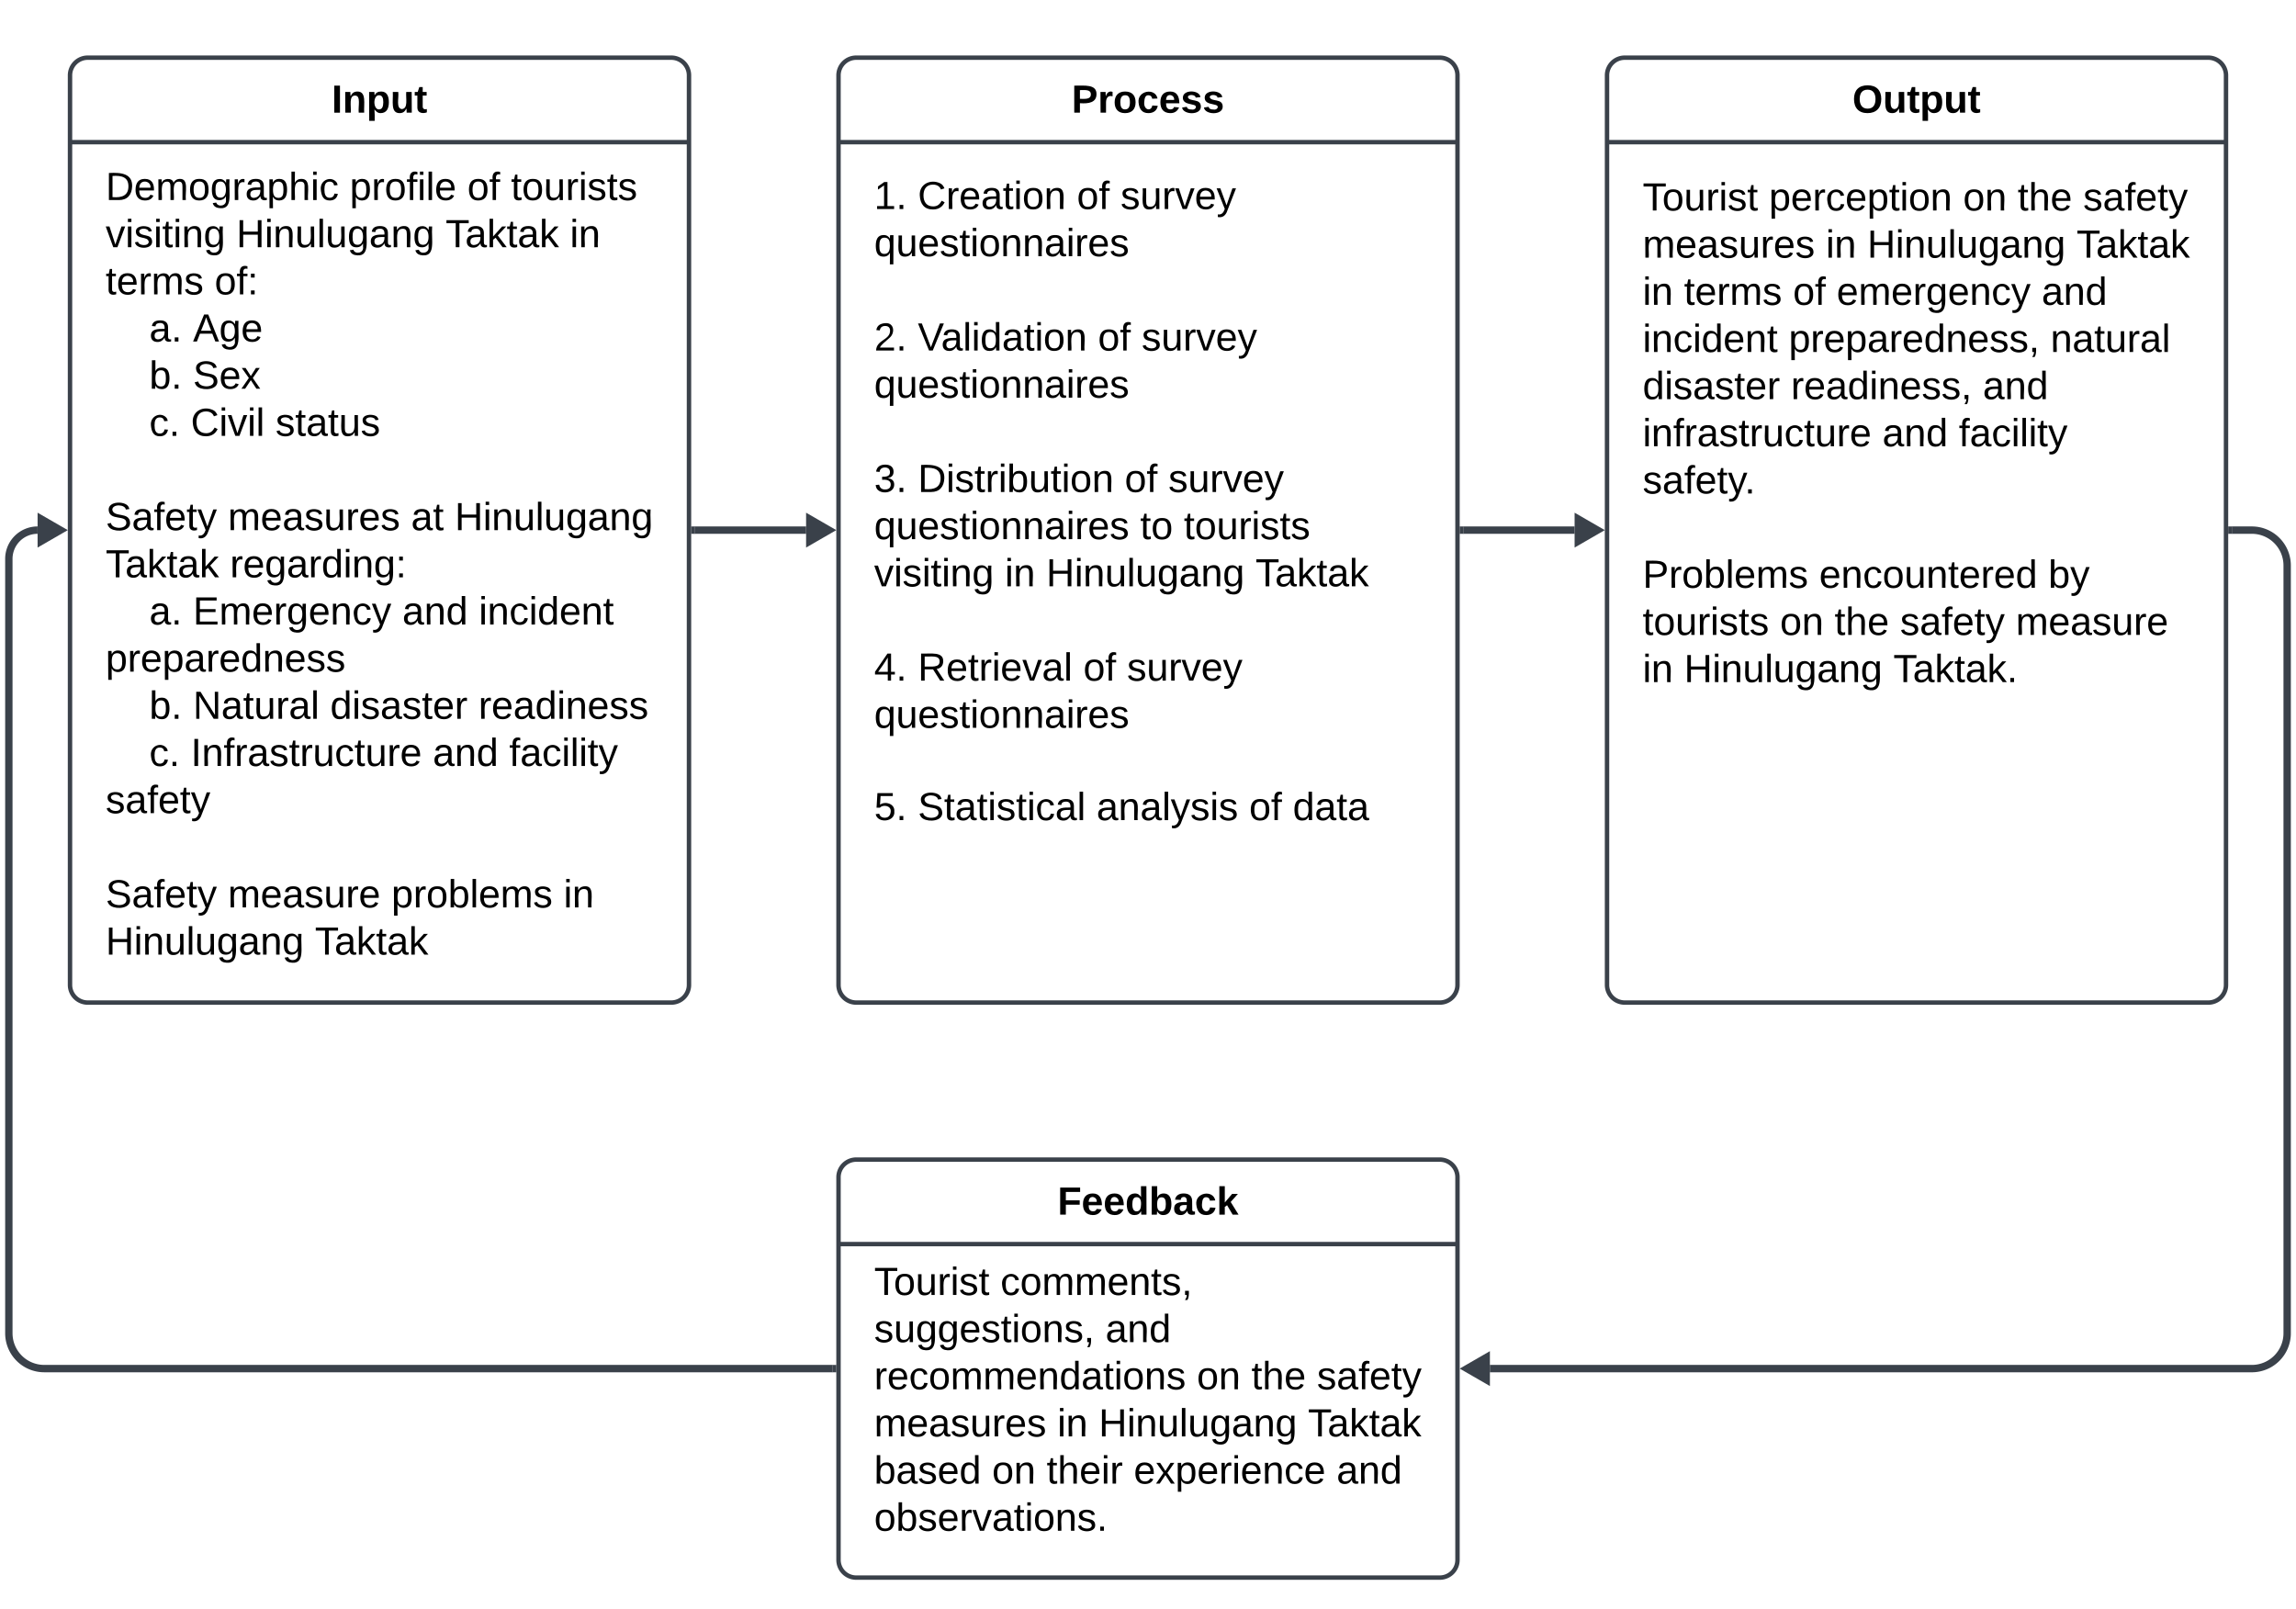 <svg xmlns="http://www.w3.org/2000/svg" xmlns:xlink="http://www.w3.org/1999/xlink" xmlns:lucid="lucid" width="1557.93" height="1091.99"><g transform="translate(209.734 -205.962)" lucid:page-tab-id="0_0"><path d="M-162.23 257.1a12 12 0 0 1 12-12h396a12 12 0 0 1 12 12v617.16a12 12 0 0 1-12 12h-396a12 12 0 0 1-12-12z" stroke="#3a414a" stroke-width="3" fill="#fff"/><path d="M-162.23 302.43h420" stroke="#3a414a" stroke-width="3" fill="none"/><use xlink:href="#a" transform="matrix(1,0,0,1,-138.234,261.092) translate(153.556 21.333)"/><path d="M359.23 257.1a12 12 0 0 1 12-12h396a12 12 0 0 1 12 12v617.16a12 12 0 0 1-12 12h-396a12 12 0 0 1-12-12z" stroke="#3a414a" stroke-width="3" fill="#fff"/><path d="M359.23 302.43h420" stroke="#3a414a" stroke-width="3" fill="none"/><use xlink:href="#b" transform="matrix(1,0,0,1,383.232,261.092) translate(134.185 21.333)"/><path d="M880.7 257.1a12 12 0 0 1 12-12h396a12 12 0 0 1 12 12v617.16a12 12 0 0 1-12 12h-396a12 12 0 0 1-12-12z" stroke="#3a414a" stroke-width="3" fill="#fff"/><path d="M880.7 302.43h420" stroke="#3a414a" stroke-width="3" fill="none"/><use xlink:href="#c" transform="matrix(1,0,0,1,904.698,261.092) translate(142.481 21.333)"/><path d="M359.23 1004.82a12 12 0 0 1 12-12h396a12 12 0 0 1 12 12v259.63a12 12 0 0 1-12 12h-396a12 12 0 0 1-12-12z" stroke="#3a414a" stroke-width="3" fill="#fff"/><path d="M359.23 1050.15h420" stroke="#3a414a" stroke-width="3" fill="none"/><use xlink:href="#d" transform="matrix(1,0,0,1,383.232,1008.82) translate(124.63 21.333)"/><path d="M1304.7 565.68h13.5a24 24 0 0 1 24 24v520.96a24 24 0 0 1-24 24H801.22" stroke="#3a414a" stroke-width="5" fill="none"/><path d="M1304.76 568.15h-2.56v-4.95h2.56z" stroke="#3a414a" stroke-width=".05" fill="#3a414a"/><path d="M785.73 1134.63l13-7.5v15z" stroke="#3a414a" stroke-width="5" fill="#3a414a"/><path d="M355.23 1134.63h-534.96a24 24 0 0 1-24-24V585.2a19.5 19.5 0 0 1 19.5-19.52" stroke="#3a414a" stroke-width="5" fill="none"/><path d="M357.73 1137.1h-2.56v-4.94h2.56z" stroke="#3a414a" stroke-width=".05" fill="#3a414a"/><path d="M-168.73 565.68l-13 7.5v-15z" stroke="#3a414a" stroke-width="5" fill="#3a414a"/><path d="M261.77 565.68h75.47" stroke="#3a414a" stroke-width="5" fill="none"/><path d="M261.83 568.15h-2.56v-4.95h2.56z" stroke="#3a414a" stroke-width=".05" fill="#3a414a"/><path d="M352.73 565.68l-13 7.5v-15z" stroke="#3a414a" stroke-width="5" fill="#3a414a"/><path d="M783.23 565.68h75.48" stroke="#3a414a" stroke-width="5" fill="none"/><path d="M783.3 568.15h-2.57v-4.95h2.57z" stroke="#3a414a" stroke-width=".05" fill="#3a414a"/><path d="M874.2 565.68l-13 7.5v-15z" stroke="#3a414a" stroke-width="5" fill="#3a414a"/><path d="M-143.05 320.88a6 6 0 0 1 6-6h369.63a6 6 0 0 1 6 6v542a6 6 0 0 1-6 6h-369.63a6 6 0 0 1-6-6z" fill="none"/><use xlink:href="#e" transform="matrix(1,0,0,1,-138.052,319.876) translate(0 21.833)"/><use xlink:href="#f" transform="matrix(1,0,0,1,-138.052,319.876) translate(165.63 21.833)"/><use xlink:href="#g" transform="matrix(1,0,0,1,-138.052,319.876) translate(245.407 21.833)"/><use xlink:href="#h" transform="matrix(1,0,0,1,-138.052,319.876) translate(275.037 21.833)"/><use xlink:href="#i" transform="matrix(1,0,0,1,-138.052,319.876) translate(0 53.833)"/><use xlink:href="#j" transform="matrix(1,0,0,1,-138.052,319.876) translate(88.667 53.833)"/><use xlink:href="#k" transform="matrix(1,0,0,1,-138.052,319.876) translate(230.667 53.833)"/><use xlink:href="#l" transform="matrix(1,0,0,1,-138.052,319.876) translate(315.037 53.833)"/><use xlink:href="#m" transform="matrix(1,0,0,1,-138.052,319.876) translate(0 85.833)"/><use xlink:href="#n" transform="matrix(1,0,0,1,-138.052,319.876) translate(73.926 85.833)"/><use xlink:href="#o" transform="matrix(1,0,0,1,-138.052,319.876) translate(0 117.833)"/><use xlink:href="#p" transform="matrix(1,0,0,1,-138.052,319.876) translate(29.63 117.833)"/><use xlink:href="#q" transform="matrix(1,0,0,1,-138.052,319.876) translate(59.259 117.833)"/><use xlink:href="#o" transform="matrix(1,0,0,1,-138.052,319.876) translate(0 149.833)"/><use xlink:href="#r" transform="matrix(1,0,0,1,-138.052,319.876) translate(29.63 149.833)"/><use xlink:href="#s" transform="matrix(1,0,0,1,-138.052,319.876) translate(59.259 149.833)"/><use xlink:href="#o" transform="matrix(1,0,0,1,-138.052,319.876) translate(0 181.833)"/><use xlink:href="#t" transform="matrix(1,0,0,1,-138.052,319.876) translate(29.63 181.833)"/><use xlink:href="#u" transform="matrix(1,0,0,1,-138.052,319.876) translate(57.778 181.833)"/><use xlink:href="#v" transform="matrix(1,0,0,1,-138.052,319.876) translate(115.259 181.833)"/><use xlink:href="#w" transform="matrix(1,0,0,1,-138.052,319.876) translate(0 213.833)"/><use xlink:href="#x" transform="matrix(1,0,0,1,-138.052,319.876) translate(0 245.833)"/><use xlink:href="#y" transform="matrix(1,0,0,1,-138.052,319.876) translate(82.963 245.833)"/><use xlink:href="#z" transform="matrix(1,0,0,1,-138.052,319.876) translate(207.259 245.833)"/><use xlink:href="#A" transform="matrix(1,0,0,1,-138.052,319.876) translate(236.889 245.833)"/><use xlink:href="#k" transform="matrix(1,0,0,1,-138.052,319.876) translate(0 277.833)"/><use xlink:href="#B" transform="matrix(1,0,0,1,-138.052,319.876) translate(84.37 277.833)"/><use xlink:href="#o" transform="matrix(1,0,0,1,-138.052,319.876) translate(0 309.833)"/><use xlink:href="#p" transform="matrix(1,0,0,1,-138.052,319.876) translate(29.63 309.833)"/><use xlink:href="#C" transform="matrix(1,0,0,1,-138.052,319.876) translate(59.259 309.833)"/><use xlink:href="#D" transform="matrix(1,0,0,1,-138.052,319.876) translate(201.333 309.833)"/><use xlink:href="#E" transform="matrix(1,0,0,1,-138.052,319.876) translate(253.185 309.833)"/><use xlink:href="#F" transform="matrix(1,0,0,1,-138.052,319.876) translate(0 341.833)"/><use xlink:href="#o" transform="matrix(1,0,0,1,-138.052,319.876) translate(0 373.833)"/><use xlink:href="#r" transform="matrix(1,0,0,1,-138.052,319.876) translate(29.63 373.833)"/><use xlink:href="#G" transform="matrix(1,0,0,1,-138.052,319.876) translate(59.259 373.833)"/><use xlink:href="#H" transform="matrix(1,0,0,1,-138.052,319.876) translate(152.37 373.833)"/><use xlink:href="#I" transform="matrix(1,0,0,1,-138.052,319.876) translate(252.963 373.833)"/><use xlink:href="#o" transform="matrix(1,0,0,1,-138.052,319.876) translate(0 405.833)"/><use xlink:href="#t" transform="matrix(1,0,0,1,-138.052,319.876) translate(29.63 405.833)"/><use xlink:href="#J" transform="matrix(1,0,0,1,-138.052,319.876) translate(57.778 405.833)"/><use xlink:href="#D" transform="matrix(1,0,0,1,-138.052,319.876) translate(222 405.833)"/><use xlink:href="#K" transform="matrix(1,0,0,1,-138.052,319.876) translate(273.852 405.833)"/><use xlink:href="#L" transform="matrix(1,0,0,1,-138.052,319.876) translate(0 437.833)"/><use xlink:href="#w" transform="matrix(1,0,0,1,-138.052,319.876) translate(0 469.833)"/><use xlink:href="#x" transform="matrix(1,0,0,1,-138.052,319.876) translate(0 501.833)"/><use xlink:href="#M" transform="matrix(1,0,0,1,-138.052,319.876) translate(82.963 501.833)"/><use xlink:href="#N" transform="matrix(1,0,0,1,-138.052,319.876) translate(193.926 501.833)"/><use xlink:href="#l" transform="matrix(1,0,0,1,-138.052,319.876) translate(310.741 501.833)"/><use xlink:href="#j" transform="matrix(1,0,0,1,-138.052,319.876) translate(0 533.833)"/><use xlink:href="#O" transform="matrix(1,0,0,1,-138.052,319.876) translate(142 533.833)"/><path d="M378.4 278.3a6 6 0 0 1 6-6h369.65a6 6 0 0 1 6 6v542.02a6 6 0 0 1-6 6H384.4a6 6 0 0 1-6-6z" fill="none"/><g><use xlink:href="#P" transform="matrix(1,0,0,1,383.413,277.308) translate(0 70.5)"/><use xlink:href="#Q" transform="matrix(1,0,0,1,383.413,277.308) translate(29.63 70.5)"/><use xlink:href="#g" transform="matrix(1,0,0,1,383.413,277.308) translate(137.556 70.5)"/><use xlink:href="#R" transform="matrix(1,0,0,1,383.413,277.308) translate(167.185 70.5)"/><use xlink:href="#S" transform="matrix(1,0,0,1,383.413,277.308) translate(0 102.5)"/><use xlink:href="#w" transform="matrix(1,0,0,1,383.413,277.308) translate(0 134.5)"/><use xlink:href="#T" transform="matrix(1,0,0,1,383.413,277.308) translate(0 166.5)"/><use xlink:href="#U" transform="matrix(1,0,0,1,383.413,277.308) translate(29.63 166.5)"/><use xlink:href="#g" transform="matrix(1,0,0,1,383.413,277.308) translate(151.852 166.5)"/><use xlink:href="#R" transform="matrix(1,0,0,1,383.413,277.308) translate(181.481 166.5)"/><use xlink:href="#S" transform="matrix(1,0,0,1,383.413,277.308) translate(0 198.5)"/><use xlink:href="#w" transform="matrix(1,0,0,1,383.413,277.308) translate(0 230.5)"/><use xlink:href="#V" transform="matrix(1,0,0,1,383.413,277.308) translate(0 262.5)"/><use xlink:href="#W" transform="matrix(1,0,0,1,383.413,277.308) translate(29.63 262.5)"/><use xlink:href="#g" transform="matrix(1,0,0,1,383.413,277.308) translate(170 262.5)"/><use xlink:href="#R" transform="matrix(1,0,0,1,383.413,277.308) translate(199.63 262.5)"/><use xlink:href="#X" transform="matrix(1,0,0,1,383.413,277.308) translate(0 294.5)"/><use xlink:href="#Y" transform="matrix(1,0,0,1,383.413,277.308) translate(180.519 294.5)"/><use xlink:href="#h" transform="matrix(1,0,0,1,383.413,277.308) translate(210.148 294.5)"/><use xlink:href="#i" transform="matrix(1,0,0,1,383.413,277.308) translate(0 326.5)"/><use xlink:href="#Z" transform="matrix(1,0,0,1,383.413,277.308) translate(88.667 326.5)"/><use xlink:href="#j" transform="matrix(1,0,0,1,383.413,277.308) translate(116.741 326.5)"/><use xlink:href="#aa" transform="matrix(1,0,0,1,383.413,277.308) translate(258.741 326.5)"/><use xlink:href="#w" transform="matrix(1,0,0,1,383.413,277.308) translate(0 358.5)"/><use xlink:href="#ab" transform="matrix(1,0,0,1,383.413,277.308) translate(0 390.5)"/><use xlink:href="#ac" transform="matrix(1,0,0,1,383.413,277.308) translate(29.63 390.5)"/><use xlink:href="#g" transform="matrix(1,0,0,1,383.413,277.308) translate(141.926 390.5)"/><use xlink:href="#R" transform="matrix(1,0,0,1,383.413,277.308) translate(171.556 390.5)"/><use xlink:href="#S" transform="matrix(1,0,0,1,383.413,277.308) translate(0 422.5)"/><use xlink:href="#w" transform="matrix(1,0,0,1,383.413,277.308) translate(0 454.5)"/><use xlink:href="#ad" transform="matrix(1,0,0,1,383.413,277.308) translate(0 485.167)"/><use xlink:href="#ae" transform="matrix(1,0,0,1,383.413,277.308) translate(29.63 485.167)"/><use xlink:href="#af" transform="matrix(1,0,0,1,383.413,277.308) translate(150.889 485.167)"/><use xlink:href="#g" transform="matrix(1,0,0,1,383.413,277.308) translate(254.444 485.167)"/><use xlink:href="#ag" transform="matrix(1,0,0,1,383.413,277.308) translate(284.074 485.167)"/></g><path d="M899.88 231.96a6 6 0 0 1 6-6h369.64a6 6 0 0 1 6 6v542a6 6 0 0 1-6 6H905.88a6 6 0 0 1-6-6z" fill="none"/><g><use xlink:href="#ah" transform="matrix(1,0,0,1,904.879,230.962) translate(0 117.833)"/><use xlink:href="#ai" transform="matrix(1,0,0,1,904.879,230.962) translate(85.704 117.833)"/><use xlink:href="#aj" transform="matrix(1,0,0,1,904.879,230.962) translate(217.407 117.833)"/><use xlink:href="#ak" transform="matrix(1,0,0,1,904.879,230.962) translate(254.444 117.833)"/><use xlink:href="#al" transform="matrix(1,0,0,1,904.879,230.962) translate(298.889 117.833)"/><use xlink:href="#y" transform="matrix(1,0,0,1,904.879,230.962) translate(0 149.833)"/><use xlink:href="#Z" transform="matrix(1,0,0,1,904.879,230.962) translate(124.296 149.833)"/><use xlink:href="#j" transform="matrix(1,0,0,1,904.879,230.962) translate(152.37 149.833)"/><use xlink:href="#am" transform="matrix(1,0,0,1,904.879,230.962) translate(294.37 149.833)"/><use xlink:href="#Z" transform="matrix(1,0,0,1,904.879,230.962) translate(0 181.833)"/><use xlink:href="#m" transform="matrix(1,0,0,1,904.879,230.962) translate(28.074 181.833)"/><use xlink:href="#g" transform="matrix(1,0,0,1,904.879,230.962) translate(102 181.833)"/><use xlink:href="#an" transform="matrix(1,0,0,1,904.879,230.962) translate(131.63 181.833)"/><use xlink:href="#ao" transform="matrix(1,0,0,1,904.879,230.962) translate(270.741 181.833)"/><use xlink:href="#ap" transform="matrix(1,0,0,1,904.879,230.962) translate(0 213.833)"/><use xlink:href="#aq" transform="matrix(1,0,0,1,904.879,230.962) translate(99.111 213.833)"/><use xlink:href="#ar" transform="matrix(1,0,0,1,904.879,230.962) translate(276.741 213.833)"/><use xlink:href="#H" transform="matrix(1,0,0,1,904.879,230.962) translate(0 245.833)"/><use xlink:href="#as" transform="matrix(1,0,0,1,904.879,230.962) translate(100.593 245.833)"/><use xlink:href="#ao" transform="matrix(1,0,0,1,904.879,230.962) translate(230.815 245.833)"/><use xlink:href="#at" transform="matrix(1,0,0,1,904.879,230.962) translate(0 277.833)"/><use xlink:href="#D" transform="matrix(1,0,0,1,904.879,230.962) translate(162.667 277.833)"/><use xlink:href="#K" transform="matrix(1,0,0,1,904.879,230.962) translate(214.519 277.833)"/><use xlink:href="#au" transform="matrix(1,0,0,1,904.879,230.962) translate(0 309.833)"/><use xlink:href="#w" transform="matrix(1,0,0,1,904.879,230.962) translate(0 341.833)"/><use xlink:href="#av" transform="matrix(1,0,0,1,904.879,230.962) translate(0 373.833)"/><use xlink:href="#aw" transform="matrix(1,0,0,1,904.879,230.962) translate(119.778 373.833)"/><use xlink:href="#ax" transform="matrix(1,0,0,1,904.879,230.962) translate(275.259 373.833)"/><use xlink:href="#ay" transform="matrix(1,0,0,1,904.879,230.962) translate(0 405.833)"/><use xlink:href="#aj" transform="matrix(1,0,0,1,904.879,230.962) translate(93.185 405.833)"/><use xlink:href="#ak" transform="matrix(1,0,0,1,904.879,230.962) translate(130.222 405.833)"/><use xlink:href="#az" transform="matrix(1,0,0,1,904.879,230.962) translate(174.667 405.833)"/><use xlink:href="#aA" transform="matrix(1,0,0,1,904.879,230.962) translate(253.185 405.833)"/><use xlink:href="#Z" transform="matrix(1,0,0,1,904.879,230.962) translate(0 437.833)"/><use xlink:href="#j" transform="matrix(1,0,0,1,904.879,230.962) translate(28.074 437.833)"/><use xlink:href="#aB" transform="matrix(1,0,0,1,904.879,230.962) translate(170.074 437.833)"/></g><path d="M378.4 1063.83a6 6 0 0 1 6-6h369.65a6 6 0 0 1 6 6v190a6 6 0 0 1-6 6H384.4a6 6 0 0 1-6-6z" fill="none"/><g><use xlink:href="#ah" transform="matrix(1,0,0,1,383.413,1062.828) translate(0 21.833)"/><use xlink:href="#aC" transform="matrix(1,0,0,1,383.413,1062.828) translate(85.704 21.833)"/><use xlink:href="#aD" transform="matrix(1,0,0,1,383.413,1062.828) translate(0 53.833)"/><use xlink:href="#ao" transform="matrix(1,0,0,1,383.413,1062.828) translate(156.963 53.833)"/><use xlink:href="#aE" transform="matrix(1,0,0,1,383.413,1062.828) translate(0 85.833)"/><use xlink:href="#aj" transform="matrix(1,0,0,1,383.413,1062.828) translate(218.963 85.833)"/><use xlink:href="#ak" transform="matrix(1,0,0,1,383.413,1062.828) translate(256 85.833)"/><use xlink:href="#al" transform="matrix(1,0,0,1,383.413,1062.828) translate(300.444 85.833)"/><use xlink:href="#y" transform="matrix(1,0,0,1,383.413,1062.828) translate(0 117.833)"/><use xlink:href="#Z" transform="matrix(1,0,0,1,383.413,1062.828) translate(124.296 117.833)"/><use xlink:href="#j" transform="matrix(1,0,0,1,383.413,1062.828) translate(152.37 117.833)"/><use xlink:href="#am" transform="matrix(1,0,0,1,383.413,1062.828) translate(294.37 117.833)"/><use xlink:href="#aF" transform="matrix(1,0,0,1,383.413,1062.828) translate(0 149.833)"/><use xlink:href="#aj" transform="matrix(1,0,0,1,383.413,1062.828) translate(80 149.833)"/><use xlink:href="#aG" transform="matrix(1,0,0,1,383.413,1062.828) translate(117.037 149.833)"/><use xlink:href="#aH" transform="matrix(1,0,0,1,383.413,1062.828) translate(176.148 149.833)"/><use xlink:href="#ao" transform="matrix(1,0,0,1,383.413,1062.828) translate(313.778 149.833)"/><use xlink:href="#aI" transform="matrix(1,0,0,1,383.413,1062.828) translate(0 181.833)"/></g><defs><path d="M24 0v-248h52V0H24" id="aJ"/><path d="M135-194c87-1 58 113 63 194h-50c-7-57 23-157-34-157-59 0-34 97-39 157H25l-1-190h47c2 12-1 28 3 38 12-26 28-41 61-42" id="aK"/><path d="M135-194c53 0 70 44 70 98 0 56-19 98-73 100-31 1-45-17-59-34 3 33 2 69 2 105H25l-1-265h48c2 10 0 23 3 31 11-24 29-35 60-35zM114-30c33 0 39-31 40-66 0-38-9-64-40-64-56 0-55 130 0 130" id="aL"/><path d="M85 4C-2 5 27-109 22-190h50c7 57-23 150 33 157 60-5 35-97 40-157h50l1 190h-47c-2-12 1-28-3-38-12 25-28 42-61 42" id="aM"/><path d="M115-3C79 11 28 4 28-45v-112H4v-33h27l15-45h31v45h36v33H77v99c-1 23 16 31 38 25v30" id="aN"/><g id="a"><use transform="matrix(0.074,0,0,0.074,0,0)" xlink:href="#aJ"/><use transform="matrix(0.074,0,0,0.074,7.407,0)" xlink:href="#aK"/><use transform="matrix(0.074,0,0,0.074,23.63,0)" xlink:href="#aL"/><use transform="matrix(0.074,0,0,0.074,39.852,0)" xlink:href="#aM"/><use transform="matrix(0.074,0,0,0.074,56.074,0)" xlink:href="#aN"/></g><path d="M24-248c93 1 206-16 204 79-1 75-69 88-152 82V0H24v-248zm52 121c47 0 100 7 100-41 0-47-54-39-100-39v80" id="aO"/><path d="M135-150c-39-12-60 13-60 57V0H25l-1-190h47c2 13-1 29 3 40 6-28 27-53 61-41v41" id="aP"/><path d="M110-194c64 0 96 36 96 99 0 64-35 99-97 99-61 0-95-36-95-99 0-62 34-99 96-99zm-1 164c35 0 45-28 45-65 0-40-10-65-43-65-34 0-45 26-45 65 0 36 10 65 43 65" id="aQ"/><path d="M190-63c-7 42-38 67-86 67-59 0-84-38-90-98-12-110 154-137 174-36l-49 2c-2-19-15-32-35-32-30 0-35 28-38 64-6 74 65 87 74 30" id="aR"/><path d="M185-48c-13 30-37 53-82 52C43 2 14-33 14-96s30-98 90-98c62 0 83 45 84 108H66c0 31 8 55 39 56 18 0 30-7 34-22zm-45-69c5-46-57-63-70-21-2 6-4 13-4 21h74" id="aS"/><path d="M137-138c1-29-70-34-71-4 15 46 118 7 119 86 1 83-164 76-172 9l43-7c4 19 20 25 44 25 33 8 57-30 24-41C81-84 22-81 20-136c-2-80 154-74 161-7" id="aT"/><g id="b"><use transform="matrix(0.074,0,0,0.074,0,0)" xlink:href="#aO"/><use transform="matrix(0.074,0,0,0.074,17.778,0)" xlink:href="#aP"/><use transform="matrix(0.074,0,0,0.074,28.148,0)" xlink:href="#aQ"/><use transform="matrix(0.074,0,0,0.074,44.37,0)" xlink:href="#aR"/><use transform="matrix(0.074,0,0,0.074,59.185,0)" xlink:href="#aS"/><use transform="matrix(0.074,0,0,0.074,74,0)" xlink:href="#aT"/><use transform="matrix(0.074,0,0,0.074,88.815,0)" xlink:href="#aT"/></g><path d="M140-251c80 0 125 45 125 126S219 4 139 4C58 4 15-44 15-125s44-126 125-126zm-1 214c52 0 73-35 73-88 0-50-21-86-72-86-52 0-73 35-73 86s22 88 72 88" id="aU"/><g id="c"><use transform="matrix(0.074,0,0,0.074,0,0)" xlink:href="#aU"/><use transform="matrix(0.074,0,0,0.074,20.741,0)" xlink:href="#aM"/><use transform="matrix(0.074,0,0,0.074,36.963,0)" xlink:href="#aN"/><use transform="matrix(0.074,0,0,0.074,45.778,0)" xlink:href="#aL"/><use transform="matrix(0.074,0,0,0.074,62,0)" xlink:href="#aM"/><use transform="matrix(0.074,0,0,0.074,78.222,0)" xlink:href="#aN"/></g><path d="M76-208v77h127v40H76V0H24v-248h183v40H76" id="aV"/><path d="M88-194c31-1 46 15 58 34l-1-101h50l1 261h-48c-2-10 0-23-3-31C134-8 116 4 84 4 32 4 16-41 15-95c0-56 19-97 73-99zm17 164c33 0 40-30 41-66 1-37-9-64-41-64s-38 30-39 65c0 43 13 65 39 65" id="aW"/><path d="M135-194c52 0 70 43 70 98 0 56-19 99-73 100-30 1-46-15-58-35L72 0H24l1-261h50v104c11-23 29-37 60-37zM114-30c31 0 40-27 40-66 0-37-7-63-39-63s-41 28-41 65c0 36 8 64 40 64" id="aX"/><path d="M133-34C117-15 103 5 69 4 32 3 11-16 11-54c-1-60 55-63 116-61 1-26-3-47-28-47-18 1-26 9-28 27l-52-2c7-38 36-58 82-57s74 22 75 68l1 82c-1 14 12 18 25 15v27c-30 8-71 5-69-32zm-48 3c29 0 43-24 42-57-32 0-66-3-65 30 0 17 8 27 23 27" id="aY"/><path d="M147 0L96-86 75-71V0H25v-261h50v150l67-79h53l-66 74L201 0h-54" id="aZ"/><g id="d"><use transform="matrix(0.074,0,0,0.074,0,0)" xlink:href="#aV"/><use transform="matrix(0.074,0,0,0.074,16.222,0)" xlink:href="#aS"/><use transform="matrix(0.074,0,0,0.074,31.037,0)" xlink:href="#aS"/><use transform="matrix(0.074,0,0,0.074,45.852,0)" xlink:href="#aW"/><use transform="matrix(0.074,0,0,0.074,62.074,0)" xlink:href="#aX"/><use transform="matrix(0.074,0,0,0.074,78.296,0)" xlink:href="#aY"/><use transform="matrix(0.074,0,0,0.074,93.111,0)" xlink:href="#aR"/><use transform="matrix(0.074,0,0,0.074,107.926,0)" xlink:href="#aZ"/></g><path d="M30-248c118-7 216 8 213 122C240-48 200 0 122 0H30v-248zM63-27c89 8 146-16 146-99s-60-101-146-95v194" id="ba"/><path d="M100-194c63 0 86 42 84 106H49c0 40 14 67 53 68 26 1 43-12 49-29l28 8c-11 28-37 45-77 45C44 4 14-33 15-96c1-61 26-98 85-98zm52 81c6-60-76-77-97-28-3 7-6 17-6 28h103" id="bb"/><path d="M210-169c-67 3-38 105-44 169h-31v-121c0-29-5-50-35-48C34-165 62-65 56 0H25l-1-190h30c1 10-1 24 2 32 10-44 99-50 107 0 11-21 27-35 58-36 85-2 47 119 55 194h-31v-121c0-29-5-49-35-48" id="bc"/><path d="M100-194c62-1 85 37 85 99 1 63-27 99-86 99S16-35 15-95c0-66 28-99 85-99zM99-20c44 1 53-31 53-75 0-43-8-75-51-75s-53 32-53 75 10 74 51 75" id="bd"/><path d="M177-190C167-65 218 103 67 71c-23-6-38-20-44-43l32-5c15 47 100 32 89-28v-30C133-14 115 1 83 1 29 1 15-40 15-95c0-56 16-97 71-98 29-1 48 16 59 35 1-10 0-23 2-32h30zM94-22c36 0 50-32 50-73 0-42-14-75-50-75-39 0-46 34-46 75s6 73 46 73" id="be"/><path d="M114-163C36-179 61-72 57 0H25l-1-190h30c1 12-1 29 2 39 6-27 23-49 58-41v29" id="bf"/><path d="M141-36C126-15 110 5 73 4 37 3 15-17 15-53c-1-64 63-63 125-63 3-35-9-54-41-54-24 1-41 7-42 31l-33-3c5-37 33-52 76-52 45 0 72 20 72 64v82c-1 20 7 32 28 27v20c-31 9-61-2-59-35zM48-53c0 20 12 33 32 33 41-3 63-29 60-74-43 2-92-5-92 41" id="bg"/><path d="M115-194c55 1 70 41 70 98S169 2 115 4C84 4 66-9 55-30l1 105H24l-1-265h31l2 30c10-21 28-34 59-34zm-8 174c40 0 45-34 45-75s-6-73-45-74c-42 0-51 32-51 76 0 43 10 73 51 73" id="bh"/><path d="M106-169C34-169 62-67 57 0H25v-261h32l-1 103c12-21 28-36 61-36 89 0 53 116 60 194h-32v-121c2-32-8-49-39-48" id="bi"/><path d="M24-231v-30h32v30H24zM24 0v-190h32V0H24" id="bj"/><path d="M96-169c-40 0-48 33-48 73s9 75 48 75c24 0 41-14 43-38l32 2c-6 37-31 61-74 61-59 0-76-41-82-99-10-93 101-131 147-64 4 7 5 14 7 22l-32 3c-4-21-16-35-41-35" id="bk"/><g id="e"><use transform="matrix(0.074,0,0,0.074,0,0)" xlink:href="#ba"/><use transform="matrix(0.074,0,0,0.074,19.185,0)" xlink:href="#bb"/><use transform="matrix(0.074,0,0,0.074,34,0)" xlink:href="#bc"/><use transform="matrix(0.074,0,0,0.074,56.148,0)" xlink:href="#bd"/><use transform="matrix(0.074,0,0,0.074,70.963,0)" xlink:href="#be"/><use transform="matrix(0.074,0,0,0.074,85.778,0)" xlink:href="#bf"/><use transform="matrix(0.074,0,0,0.074,94.593,0)" xlink:href="#bg"/><use transform="matrix(0.074,0,0,0.074,109.407,0)" xlink:href="#bh"/><use transform="matrix(0.074,0,0,0.074,124.222,0)" xlink:href="#bi"/><use transform="matrix(0.074,0,0,0.074,139.037,0)" xlink:href="#bj"/><use transform="matrix(0.074,0,0,0.074,144.889,0)" xlink:href="#bk"/></g><path d="M101-234c-31-9-42 10-38 44h38v23H63V0H32v-167H5v-23h27c-7-52 17-82 69-68v24" id="bl"/><path d="M24 0v-261h32V0H24" id="bm"/><g id="f"><use transform="matrix(0.074,0,0,0.074,0,0)" xlink:href="#bh"/><use transform="matrix(0.074,0,0,0.074,14.815,0)" xlink:href="#bf"/><use transform="matrix(0.074,0,0,0.074,23.63,0)" xlink:href="#bd"/><use transform="matrix(0.074,0,0,0.074,38.444,0)" xlink:href="#bl"/><use transform="matrix(0.074,0,0,0.074,45.852,0)" xlink:href="#bj"/><use transform="matrix(0.074,0,0,0.074,51.704,0)" xlink:href="#bm"/><use transform="matrix(0.074,0,0,0.074,57.556,0)" xlink:href="#bb"/></g><g id="g"><use transform="matrix(0.074,0,0,0.074,0,0)" xlink:href="#bd"/><use transform="matrix(0.074,0,0,0.074,14.815,0)" xlink:href="#bl"/></g><path d="M59-47c-2 24 18 29 38 22v24C64 9 27 4 27-40v-127H5v-23h24l9-43h21v43h35v23H59v120" id="bn"/><path d="M84 4C-5 8 30-112 23-190h32v120c0 31 7 50 39 49 72-2 45-101 50-169h31l1 190h-30c-1-10 1-25-2-33-11 22-28 36-60 37" id="bo"/><path d="M135-143c-3-34-86-38-87 0 15 53 115 12 119 90S17 21 10-45l28-5c4 36 97 45 98 0-10-56-113-15-118-90-4-57 82-63 122-42 12 7 21 19 24 35" id="bp"/><g id="h"><use transform="matrix(0.074,0,0,0.074,0,0)" xlink:href="#bn"/><use transform="matrix(0.074,0,0,0.074,7.407,0)" xlink:href="#bd"/><use transform="matrix(0.074,0,0,0.074,22.222,0)" xlink:href="#bo"/><use transform="matrix(0.074,0,0,0.074,37.037,0)" xlink:href="#bf"/><use transform="matrix(0.074,0,0,0.074,45.852,0)" xlink:href="#bj"/><use transform="matrix(0.074,0,0,0.074,51.704,0)" xlink:href="#bp"/><use transform="matrix(0.074,0,0,0.074,65.037,0)" xlink:href="#bn"/><use transform="matrix(0.074,0,0,0.074,72.444,0)" xlink:href="#bp"/></g><path d="M108 0H70L1-190h34L89-25l56-165h34" id="bq"/><path d="M117-194c89-4 53 116 60 194h-32v-121c0-31-8-49-39-48C34-167 62-67 57 0H25l-1-190h30c1 10-1 24 2 32 11-22 29-35 61-36" id="br"/><g id="i"><use transform="matrix(0.074,0,0,0.074,0,0)" xlink:href="#bq"/><use transform="matrix(0.074,0,0,0.074,13.333,0)" xlink:href="#bj"/><use transform="matrix(0.074,0,0,0.074,19.185,0)" xlink:href="#bp"/><use transform="matrix(0.074,0,0,0.074,32.519,0)" xlink:href="#bj"/><use transform="matrix(0.074,0,0,0.074,38.37,0)" xlink:href="#bn"/><use transform="matrix(0.074,0,0,0.074,45.778,0)" xlink:href="#bj"/><use transform="matrix(0.074,0,0,0.074,51.63,0)" xlink:href="#br"/><use transform="matrix(0.074,0,0,0.074,66.444,0)" xlink:href="#be"/></g><path d="M197 0v-115H63V0H30v-248h33v105h134v-105h34V0h-34" id="bs"/><g id="j"><use transform="matrix(0.074,0,0,0.074,0,0)" xlink:href="#bs"/><use transform="matrix(0.074,0,0,0.074,19.185,0)" xlink:href="#bj"/><use transform="matrix(0.074,0,0,0.074,25.037,0)" xlink:href="#br"/><use transform="matrix(0.074,0,0,0.074,39.852,0)" xlink:href="#bo"/><use transform="matrix(0.074,0,0,0.074,54.667,0)" xlink:href="#bm"/><use transform="matrix(0.074,0,0,0.074,60.519,0)" xlink:href="#bo"/><use transform="matrix(0.074,0,0,0.074,75.333,0)" xlink:href="#be"/><use transform="matrix(0.074,0,0,0.074,90.148,0)" xlink:href="#bg"/><use transform="matrix(0.074,0,0,0.074,104.963,0)" xlink:href="#br"/><use transform="matrix(0.074,0,0,0.074,119.778,0)" xlink:href="#be"/></g><path d="M127-220V0H93v-220H8v-28h204v28h-85" id="bt"/><path d="M143 0L79-87 56-68V0H24v-261h32v163l83-92h37l-77 82L181 0h-38" id="bu"/><g id="k"><use transform="matrix(0.074,0,0,0.074,0,0)" xlink:href="#bt"/><use transform="matrix(0.074,0,0,0.074,13.259,0)" xlink:href="#bg"/><use transform="matrix(0.074,0,0,0.074,28.074,0)" xlink:href="#bu"/><use transform="matrix(0.074,0,0,0.074,41.407,0)" xlink:href="#bn"/><use transform="matrix(0.074,0,0,0.074,48.815,0)" xlink:href="#bg"/><use transform="matrix(0.074,0,0,0.074,63.63,0)" xlink:href="#bu"/></g><g id="l"><use transform="matrix(0.074,0,0,0.074,0,0)" xlink:href="#bj"/><use transform="matrix(0.074,0,0,0.074,5.852,0)" xlink:href="#br"/></g><g id="m"><use transform="matrix(0.074,0,0,0.074,0,0)" xlink:href="#bn"/><use transform="matrix(0.074,0,0,0.074,7.407,0)" xlink:href="#bb"/><use transform="matrix(0.074,0,0,0.074,22.222,0)" xlink:href="#bf"/><use transform="matrix(0.074,0,0,0.074,31.037,0)" xlink:href="#bc"/><use transform="matrix(0.074,0,0,0.074,53.185,0)" xlink:href="#bp"/></g><path d="M33-154v-36h34v36H33zM33 0v-36h34V0H33" id="bv"/><g id="n"><use transform="matrix(0.074,0,0,0.074,0,0)" xlink:href="#bd"/><use transform="matrix(0.074,0,0,0.074,14.815,0)" xlink:href="#bl"/><use transform="matrix(0.074,0,0,0.074,22.222,0)" xlink:href="#bv"/></g><path d="M33 0v-38h34V0H33" id="bw"/><g id="p"><use transform="matrix(0.074,0,0,0.074,0,0)" xlink:href="#bg"/><use transform="matrix(0.074,0,0,0.074,14.815,0)" xlink:href="#bw"/></g><path d="M205 0l-28-72H64L36 0H1l101-248h38L239 0h-34zm-38-99l-47-123c-12 45-31 82-46 123h93" id="bx"/><g id="q"><use transform="matrix(0.074,0,0,0.074,0,0)" xlink:href="#bx"/><use transform="matrix(0.074,0,0,0.074,17.778,0)" xlink:href="#be"/><use transform="matrix(0.074,0,0,0.074,32.593,0)" xlink:href="#bb"/></g><path d="M115-194c53 0 69 39 70 98 0 66-23 100-70 100C84 3 66-7 56-30L54 0H23l1-261h32v101c10-23 28-34 59-34zm-8 174c40 0 45-34 45-75 0-40-5-75-45-74-42 0-51 32-51 76 0 43 10 73 51 73" id="by"/><g id="r"><use transform="matrix(0.074,0,0,0.074,0,0)" xlink:href="#by"/><use transform="matrix(0.074,0,0,0.074,14.815,0)" xlink:href="#bw"/></g><path d="M185-189c-5-48-123-54-124 2 14 75 158 14 163 119 3 78-121 87-175 55-17-10-28-26-33-46l33-7c5 56 141 63 141-1 0-78-155-14-162-118-5-82 145-84 179-34 5 7 8 16 11 25" id="bz"/><path d="M141 0L90-78 38 0H4l68-98-65-92h35l48 74 47-74h35l-64 92 68 98h-35" id="bA"/><g id="s"><use transform="matrix(0.074,0,0,0.074,0,0)" xlink:href="#bz"/><use transform="matrix(0.074,0,0,0.074,17.778,0)" xlink:href="#bb"/><use transform="matrix(0.074,0,0,0.074,32.593,0)" xlink:href="#bA"/></g><g id="t"><use transform="matrix(0.074,0,0,0.074,0,0)" xlink:href="#bk"/><use transform="matrix(0.074,0,0,0.074,13.333,0)" xlink:href="#bw"/></g><path d="M212-179c-10-28-35-45-73-45-59 0-87 40-87 99 0 60 29 101 89 101 43 0 62-24 78-52l27 14C228-24 195 4 139 4 59 4 22-46 18-125c-6-104 99-153 187-111 19 9 31 26 39 46" id="bB"/><g id="u"><use transform="matrix(0.074,0,0,0.074,0,0)" xlink:href="#bB"/><use transform="matrix(0.074,0,0,0.074,19.185,0)" xlink:href="#bj"/><use transform="matrix(0.074,0,0,0.074,25.037,0)" xlink:href="#bq"/><use transform="matrix(0.074,0,0,0.074,38.37,0)" xlink:href="#bj"/><use transform="matrix(0.074,0,0,0.074,44.222,0)" xlink:href="#bm"/></g><g id="v"><use transform="matrix(0.074,0,0,0.074,0,0)" xlink:href="#bp"/><use transform="matrix(0.074,0,0,0.074,13.333,0)" xlink:href="#bn"/><use transform="matrix(0.074,0,0,0.074,20.741,0)" xlink:href="#bg"/><use transform="matrix(0.074,0,0,0.074,35.556,0)" xlink:href="#bn"/><use transform="matrix(0.074,0,0,0.074,42.963,0)" xlink:href="#bo"/><use transform="matrix(0.074,0,0,0.074,57.778,0)" xlink:href="#bp"/></g><path d="M179-190L93 31C79 59 56 82 12 73V49c39 6 53-20 64-50L1-190h34L92-34l54-156h33" id="bC"/><g id="x"><use transform="matrix(0.074,0,0,0.074,0,0)" xlink:href="#bz"/><use transform="matrix(0.074,0,0,0.074,17.778,0)" xlink:href="#bg"/><use transform="matrix(0.074,0,0,0.074,32.593,0)" xlink:href="#bl"/><use transform="matrix(0.074,0,0,0.074,40,0)" xlink:href="#bb"/><use transform="matrix(0.074,0,0,0.074,54.815,0)" xlink:href="#bn"/><use transform="matrix(0.074,0,0,0.074,62.222,0)" xlink:href="#bC"/></g><g id="y"><use transform="matrix(0.074,0,0,0.074,0,0)" xlink:href="#bc"/><use transform="matrix(0.074,0,0,0.074,22.148,0)" xlink:href="#bb"/><use transform="matrix(0.074,0,0,0.074,36.963,0)" xlink:href="#bg"/><use transform="matrix(0.074,0,0,0.074,51.778,0)" xlink:href="#bp"/><use transform="matrix(0.074,0,0,0.074,65.111,0)" xlink:href="#bo"/><use transform="matrix(0.074,0,0,0.074,79.926,0)" xlink:href="#bf"/><use transform="matrix(0.074,0,0,0.074,88.741,0)" xlink:href="#bb"/><use transform="matrix(0.074,0,0,0.074,103.556,0)" xlink:href="#bp"/></g><g id="z"><use transform="matrix(0.074,0,0,0.074,0,0)" xlink:href="#bg"/><use transform="matrix(0.074,0,0,0.074,14.815,0)" xlink:href="#bn"/></g><g id="A"><use transform="matrix(0.074,0,0,0.074,0,0)" xlink:href="#bs"/><use transform="matrix(0.074,0,0,0.074,19.185,0)" xlink:href="#bj"/><use transform="matrix(0.074,0,0,0.074,25.037,0)" xlink:href="#br"/><use transform="matrix(0.074,0,0,0.074,39.852,0)" xlink:href="#bo"/><use transform="matrix(0.074,0,0,0.074,54.667,0)" xlink:href="#bm"/><use transform="matrix(0.074,0,0,0.074,60.519,0)" xlink:href="#bo"/><use transform="matrix(0.074,0,0,0.074,75.333,0)" xlink:href="#be"/><use transform="matrix(0.074,0,0,0.074,90.148,0)" xlink:href="#bg"/><use transform="matrix(0.074,0,0,0.074,104.963,0)" xlink:href="#br"/><use transform="matrix(0.074,0,0,0.074,119.778,0)" xlink:href="#be"/></g><path d="M85-194c31 0 48 13 60 33l-1-100h32l1 261h-30c-2-10 0-23-3-31C134-8 116 4 85 4 32 4 16-35 15-94c0-66 23-100 70-100zm9 24c-40 0-46 34-46 75 0 40 6 74 45 74 42 0 51-32 51-76 0-42-9-74-50-73" id="bD"/><g id="B"><use transform="matrix(0.074,0,0,0.074,0,0)" xlink:href="#bf"/><use transform="matrix(0.074,0,0,0.074,8.815,0)" xlink:href="#bb"/><use transform="matrix(0.074,0,0,0.074,23.63,0)" xlink:href="#be"/><use transform="matrix(0.074,0,0,0.074,38.444,0)" xlink:href="#bg"/><use transform="matrix(0.074,0,0,0.074,53.259,0)" xlink:href="#bf"/><use transform="matrix(0.074,0,0,0.074,62.074,0)" xlink:href="#bD"/><use transform="matrix(0.074,0,0,0.074,76.889,0)" xlink:href="#bj"/><use transform="matrix(0.074,0,0,0.074,82.741,0)" xlink:href="#br"/><use transform="matrix(0.074,0,0,0.074,97.556,0)" xlink:href="#be"/><use transform="matrix(0.074,0,0,0.074,112.37,0)" xlink:href="#bv"/></g><path d="M30 0v-248h187v28H63v79h144v27H63v87h162V0H30" id="bE"/><g id="C"><use transform="matrix(0.074,0,0,0.074,0,0)" xlink:href="#bE"/><use transform="matrix(0.074,0,0,0.074,17.778,0)" xlink:href="#bc"/><use transform="matrix(0.074,0,0,0.074,39.926,0)" xlink:href="#bb"/><use transform="matrix(0.074,0,0,0.074,54.741,0)" xlink:href="#bf"/><use transform="matrix(0.074,0,0,0.074,63.556,0)" xlink:href="#be"/><use transform="matrix(0.074,0,0,0.074,78.37,0)" xlink:href="#bb"/><use transform="matrix(0.074,0,0,0.074,93.185,0)" xlink:href="#br"/><use transform="matrix(0.074,0,0,0.074,108,0)" xlink:href="#bk"/><use transform="matrix(0.074,0,0,0.074,121.333,0)" xlink:href="#bC"/></g><g id="D"><use transform="matrix(0.074,0,0,0.074,0,0)" xlink:href="#bg"/><use transform="matrix(0.074,0,0,0.074,14.815,0)" xlink:href="#br"/><use transform="matrix(0.074,0,0,0.074,29.63,0)" xlink:href="#bD"/></g><g id="E"><use transform="matrix(0.074,0,0,0.074,0,0)" xlink:href="#bj"/><use transform="matrix(0.074,0,0,0.074,5.852,0)" xlink:href="#br"/><use transform="matrix(0.074,0,0,0.074,20.667,0)" xlink:href="#bk"/><use transform="matrix(0.074,0,0,0.074,34,0)" xlink:href="#bj"/><use transform="matrix(0.074,0,0,0.074,39.852,0)" xlink:href="#bD"/><use transform="matrix(0.074,0,0,0.074,54.667,0)" xlink:href="#bb"/><use transform="matrix(0.074,0,0,0.074,69.481,0)" xlink:href="#br"/><use transform="matrix(0.074,0,0,0.074,84.296,0)" xlink:href="#bn"/></g><g id="F"><use transform="matrix(0.074,0,0,0.074,0,0)" xlink:href="#bh"/><use transform="matrix(0.074,0,0,0.074,14.815,0)" xlink:href="#bf"/><use transform="matrix(0.074,0,0,0.074,23.63,0)" xlink:href="#bb"/><use transform="matrix(0.074,0,0,0.074,38.444,0)" xlink:href="#bh"/><use transform="matrix(0.074,0,0,0.074,53.259,0)" xlink:href="#bg"/><use transform="matrix(0.074,0,0,0.074,68.074,0)" xlink:href="#bf"/><use transform="matrix(0.074,0,0,0.074,76.889,0)" xlink:href="#bb"/><use transform="matrix(0.074,0,0,0.074,91.704,0)" xlink:href="#bD"/><use transform="matrix(0.074,0,0,0.074,106.519,0)" xlink:href="#br"/><use transform="matrix(0.074,0,0,0.074,121.333,0)" xlink:href="#bb"/><use transform="matrix(0.074,0,0,0.074,136.148,0)" xlink:href="#bp"/><use transform="matrix(0.074,0,0,0.074,149.481,0)" xlink:href="#bp"/></g><path d="M190 0L58-211 59 0H30v-248h39L202-35l-2-213h31V0h-41" id="bF"/><g id="G"><use transform="matrix(0.074,0,0,0.074,0,0)" xlink:href="#bF"/><use transform="matrix(0.074,0,0,0.074,19.185,0)" xlink:href="#bg"/><use transform="matrix(0.074,0,0,0.074,34,0)" xlink:href="#bn"/><use transform="matrix(0.074,0,0,0.074,41.407,0)" xlink:href="#bo"/><use transform="matrix(0.074,0,0,0.074,56.222,0)" xlink:href="#bf"/><use transform="matrix(0.074,0,0,0.074,65.037,0)" xlink:href="#bg"/><use transform="matrix(0.074,0,0,0.074,79.852,0)" xlink:href="#bm"/></g><g id="H"><use transform="matrix(0.074,0,0,0.074,0,0)" xlink:href="#bD"/><use transform="matrix(0.074,0,0,0.074,14.815,0)" xlink:href="#bj"/><use transform="matrix(0.074,0,0,0.074,20.667,0)" xlink:href="#bp"/><use transform="matrix(0.074,0,0,0.074,34,0)" xlink:href="#bg"/><use transform="matrix(0.074,0,0,0.074,48.815,0)" xlink:href="#bp"/><use transform="matrix(0.074,0,0,0.074,62.148,0)" xlink:href="#bn"/><use transform="matrix(0.074,0,0,0.074,69.556,0)" xlink:href="#bb"/><use transform="matrix(0.074,0,0,0.074,84.37,0)" xlink:href="#bf"/></g><g id="I"><use transform="matrix(0.074,0,0,0.074,0,0)" xlink:href="#bf"/><use transform="matrix(0.074,0,0,0.074,8.815,0)" xlink:href="#bb"/><use transform="matrix(0.074,0,0,0.074,23.63,0)" xlink:href="#bg"/><use transform="matrix(0.074,0,0,0.074,38.444,0)" xlink:href="#bD"/><use transform="matrix(0.074,0,0,0.074,53.259,0)" xlink:href="#bj"/><use transform="matrix(0.074,0,0,0.074,59.111,0)" xlink:href="#br"/><use transform="matrix(0.074,0,0,0.074,73.926,0)" xlink:href="#bb"/><use transform="matrix(0.074,0,0,0.074,88.741,0)" xlink:href="#bp"/><use transform="matrix(0.074,0,0,0.074,102.074,0)" xlink:href="#bp"/></g><path d="M33 0v-248h34V0H33" id="bG"/><g id="J"><use transform="matrix(0.074,0,0,0.074,0,0)" xlink:href="#bG"/><use transform="matrix(0.074,0,0,0.074,7.407,0)" xlink:href="#br"/><use transform="matrix(0.074,0,0,0.074,22.222,0)" xlink:href="#bl"/><use transform="matrix(0.074,0,0,0.074,29.63,0)" xlink:href="#bf"/><use transform="matrix(0.074,0,0,0.074,38.444,0)" xlink:href="#bg"/><use transform="matrix(0.074,0,0,0.074,53.259,0)" xlink:href="#bp"/><use transform="matrix(0.074,0,0,0.074,66.593,0)" xlink:href="#bn"/><use transform="matrix(0.074,0,0,0.074,74,0)" xlink:href="#bf"/><use transform="matrix(0.074,0,0,0.074,82.815,0)" xlink:href="#bo"/><use transform="matrix(0.074,0,0,0.074,97.63,0)" xlink:href="#bk"/><use transform="matrix(0.074,0,0,0.074,110.963,0)" xlink:href="#bn"/><use transform="matrix(0.074,0,0,0.074,118.37,0)" xlink:href="#bo"/><use transform="matrix(0.074,0,0,0.074,133.185,0)" xlink:href="#bf"/><use transform="matrix(0.074,0,0,0.074,142,0)" xlink:href="#bb"/></g><g id="K"><use transform="matrix(0.074,0,0,0.074,0,0)" xlink:href="#bl"/><use transform="matrix(0.074,0,0,0.074,7.407,0)" xlink:href="#bg"/><use transform="matrix(0.074,0,0,0.074,22.222,0)" xlink:href="#bk"/><use transform="matrix(0.074,0,0,0.074,35.556,0)" xlink:href="#bj"/><use transform="matrix(0.074,0,0,0.074,41.407,0)" xlink:href="#bm"/><use transform="matrix(0.074,0,0,0.074,47.259,0)" xlink:href="#bj"/><use transform="matrix(0.074,0,0,0.074,53.111,0)" xlink:href="#bn"/><use transform="matrix(0.074,0,0,0.074,60.519,0)" xlink:href="#bC"/></g><g id="L"><use transform="matrix(0.074,0,0,0.074,0,0)" xlink:href="#bp"/><use transform="matrix(0.074,0,0,0.074,13.333,0)" xlink:href="#bg"/><use transform="matrix(0.074,0,0,0.074,28.148,0)" xlink:href="#bl"/><use transform="matrix(0.074,0,0,0.074,35.556,0)" xlink:href="#bb"/><use transform="matrix(0.074,0,0,0.074,50.37,0)" xlink:href="#bn"/><use transform="matrix(0.074,0,0,0.074,57.778,0)" xlink:href="#bC"/></g><g id="M"><use transform="matrix(0.074,0,0,0.074,0,0)" xlink:href="#bc"/><use transform="matrix(0.074,0,0,0.074,22.148,0)" xlink:href="#bb"/><use transform="matrix(0.074,0,0,0.074,36.963,0)" xlink:href="#bg"/><use transform="matrix(0.074,0,0,0.074,51.778,0)" xlink:href="#bp"/><use transform="matrix(0.074,0,0,0.074,65.111,0)" xlink:href="#bo"/><use transform="matrix(0.074,0,0,0.074,79.926,0)" xlink:href="#bf"/><use transform="matrix(0.074,0,0,0.074,88.741,0)" xlink:href="#bb"/></g><g id="N"><use transform="matrix(0.074,0,0,0.074,0,0)" xlink:href="#bh"/><use transform="matrix(0.074,0,0,0.074,14.815,0)" xlink:href="#bf"/><use transform="matrix(0.074,0,0,0.074,23.63,0)" xlink:href="#bd"/><use transform="matrix(0.074,0,0,0.074,38.444,0)" xlink:href="#by"/><use transform="matrix(0.074,0,0,0.074,53.259,0)" xlink:href="#bm"/><use transform="matrix(0.074,0,0,0.074,59.111,0)" xlink:href="#bb"/><use transform="matrix(0.074,0,0,0.074,73.926,0)" xlink:href="#bc"/><use transform="matrix(0.074,0,0,0.074,96.074,0)" xlink:href="#bp"/></g><g id="O"><use transform="matrix(0.074,0,0,0.074,0,0)" xlink:href="#bt"/><use transform="matrix(0.074,0,0,0.074,13.259,0)" xlink:href="#bg"/><use transform="matrix(0.074,0,0,0.074,28.074,0)" xlink:href="#bu"/><use transform="matrix(0.074,0,0,0.074,41.407,0)" xlink:href="#bn"/><use transform="matrix(0.074,0,0,0.074,48.815,0)" xlink:href="#bg"/><use transform="matrix(0.074,0,0,0.074,63.63,0)" xlink:href="#bu"/></g><path d="M27 0v-27h64v-190l-56 39v-29l58-41h29v221h61V0H27" id="bH"/><g id="P"><use transform="matrix(0.074,0,0,0.074,0,0)" xlink:href="#bH"/><use transform="matrix(0.074,0,0,0.074,14.815,0)" xlink:href="#bw"/></g><g id="Q"><use transform="matrix(0.074,0,0,0.074,0,0)" xlink:href="#bB"/><use transform="matrix(0.074,0,0,0.074,19.185,0)" xlink:href="#bf"/><use transform="matrix(0.074,0,0,0.074,28,0)" xlink:href="#bb"/><use transform="matrix(0.074,0,0,0.074,42.815,0)" xlink:href="#bg"/><use transform="matrix(0.074,0,0,0.074,57.63,0)" xlink:href="#bn"/><use transform="matrix(0.074,0,0,0.074,65.037,0)" xlink:href="#bj"/><use transform="matrix(0.074,0,0,0.074,70.889,0)" xlink:href="#bd"/><use transform="matrix(0.074,0,0,0.074,85.704,0)" xlink:href="#br"/></g><g id="R"><use transform="matrix(0.074,0,0,0.074,0,0)" xlink:href="#bp"/><use transform="matrix(0.074,0,0,0.074,13.333,0)" xlink:href="#bo"/><use transform="matrix(0.074,0,0,0.074,28.148,0)" xlink:href="#bf"/><use transform="matrix(0.074,0,0,0.074,36.963,0)" xlink:href="#bq"/><use transform="matrix(0.074,0,0,0.074,50.296,0)" xlink:href="#bb"/><use transform="matrix(0.074,0,0,0.074,65.111,0)" xlink:href="#bC"/></g><path d="M145-31C134-9 116 4 85 4 32 4 16-35 15-94c0-59 17-99 70-100 32-1 48 14 60 33 0-11-1-24 2-32h30l-1 268h-32zM93-21c41 0 51-33 51-76s-8-73-50-73c-40 0-46 35-46 75s5 74 45 74" id="bI"/><g id="S"><use transform="matrix(0.074,0,0,0.074,0,0)" xlink:href="#bI"/><use transform="matrix(0.074,0,0,0.074,14.815,0)" xlink:href="#bo"/><use transform="matrix(0.074,0,0,0.074,29.63,0)" xlink:href="#bb"/><use transform="matrix(0.074,0,0,0.074,44.444,0)" xlink:href="#bp"/><use transform="matrix(0.074,0,0,0.074,57.778,0)" xlink:href="#bn"/><use transform="matrix(0.074,0,0,0.074,65.185,0)" xlink:href="#bj"/><use transform="matrix(0.074,0,0,0.074,71.037,0)" xlink:href="#bd"/><use transform="matrix(0.074,0,0,0.074,85.852,0)" xlink:href="#br"/><use transform="matrix(0.074,0,0,0.074,100.667,0)" xlink:href="#br"/><use transform="matrix(0.074,0,0,0.074,115.481,0)" xlink:href="#bg"/><use transform="matrix(0.074,0,0,0.074,130.296,0)" xlink:href="#bj"/><use transform="matrix(0.074,0,0,0.074,136.148,0)" xlink:href="#bf"/><use transform="matrix(0.074,0,0,0.074,144.963,0)" xlink:href="#bb"/><use transform="matrix(0.074,0,0,0.074,159.778,0)" xlink:href="#bp"/></g><path d="M101-251c82-7 93 87 43 132L82-64C71-53 59-42 53-27h129V0H18c2-99 128-94 128-182 0-28-16-43-45-43s-46 15-49 41l-32-3c6-41 34-60 81-64" id="bJ"/><g id="T"><use transform="matrix(0.074,0,0,0.074,0,0)" xlink:href="#bJ"/><use transform="matrix(0.074,0,0,0.074,14.815,0)" xlink:href="#bw"/></g><path d="M137 0h-34L2-248h35l83 218 83-218h36" id="bK"/><g id="U"><use transform="matrix(0.074,0,0,0.074,0,0)" xlink:href="#bK"/><use transform="matrix(0.074,0,0,0.074,15.778,0)" xlink:href="#bg"/><use transform="matrix(0.074,0,0,0.074,30.593,0)" xlink:href="#bm"/><use transform="matrix(0.074,0,0,0.074,36.444,0)" xlink:href="#bj"/><use transform="matrix(0.074,0,0,0.074,42.296,0)" xlink:href="#bD"/><use transform="matrix(0.074,0,0,0.074,57.111,0)" xlink:href="#bg"/><use transform="matrix(0.074,0,0,0.074,71.926,0)" xlink:href="#bn"/><use transform="matrix(0.074,0,0,0.074,79.333,0)" xlink:href="#bj"/><use transform="matrix(0.074,0,0,0.074,85.185,0)" xlink:href="#bd"/><use transform="matrix(0.074,0,0,0.074,100,0)" xlink:href="#br"/></g><path d="M126-127c33 6 58 20 58 59 0 88-139 92-164 29-3-8-5-16-6-25l32-3c6 27 21 44 54 44 32 0 52-15 52-46 0-38-36-46-79-43v-28c39 1 72-4 72-42 0-27-17-43-46-43-28 0-47 15-49 41l-32-3c6-42 35-63 81-64 48-1 79 21 79 65 0 36-21 52-52 59" id="bL"/><g id="V"><use transform="matrix(0.074,0,0,0.074,0,0)" xlink:href="#bL"/><use transform="matrix(0.074,0,0,0.074,14.815,0)" xlink:href="#bw"/></g><g id="W"><use transform="matrix(0.074,0,0,0.074,0,0)" xlink:href="#ba"/><use transform="matrix(0.074,0,0,0.074,19.185,0)" xlink:href="#bj"/><use transform="matrix(0.074,0,0,0.074,25.037,0)" xlink:href="#bp"/><use transform="matrix(0.074,0,0,0.074,38.37,0)" xlink:href="#bn"/><use transform="matrix(0.074,0,0,0.074,45.778,0)" xlink:href="#bf"/><use transform="matrix(0.074,0,0,0.074,54.593,0)" xlink:href="#bj"/><use transform="matrix(0.074,0,0,0.074,60.444,0)" xlink:href="#by"/><use transform="matrix(0.074,0,0,0.074,75.259,0)" xlink:href="#bo"/><use transform="matrix(0.074,0,0,0.074,90.074,0)" xlink:href="#bn"/><use transform="matrix(0.074,0,0,0.074,97.481,0)" xlink:href="#bj"/><use transform="matrix(0.074,0,0,0.074,103.333,0)" xlink:href="#bd"/><use transform="matrix(0.074,0,0,0.074,118.148,0)" xlink:href="#br"/></g><g id="X"><use transform="matrix(0.074,0,0,0.074,0,0)" xlink:href="#bI"/><use transform="matrix(0.074,0,0,0.074,14.815,0)" xlink:href="#bo"/><use transform="matrix(0.074,0,0,0.074,29.63,0)" xlink:href="#bb"/><use transform="matrix(0.074,0,0,0.074,44.444,0)" xlink:href="#bp"/><use transform="matrix(0.074,0,0,0.074,57.778,0)" xlink:href="#bn"/><use transform="matrix(0.074,0,0,0.074,65.185,0)" xlink:href="#bj"/><use transform="matrix(0.074,0,0,0.074,71.037,0)" xlink:href="#bd"/><use transform="matrix(0.074,0,0,0.074,85.852,0)" xlink:href="#br"/><use transform="matrix(0.074,0,0,0.074,100.667,0)" xlink:href="#br"/><use transform="matrix(0.074,0,0,0.074,115.481,0)" xlink:href="#bg"/><use transform="matrix(0.074,0,0,0.074,130.296,0)" xlink:href="#bj"/><use transform="matrix(0.074,0,0,0.074,136.148,0)" xlink:href="#bf"/><use transform="matrix(0.074,0,0,0.074,144.963,0)" xlink:href="#bb"/><use transform="matrix(0.074,0,0,0.074,159.778,0)" xlink:href="#bp"/></g><g id="Y"><use transform="matrix(0.074,0,0,0.074,0,0)" xlink:href="#bn"/><use transform="matrix(0.074,0,0,0.074,7.407,0)" xlink:href="#bd"/></g><g id="Z"><use transform="matrix(0.074,0,0,0.074,0,0)" xlink:href="#bj"/><use transform="matrix(0.074,0,0,0.074,5.852,0)" xlink:href="#br"/></g><g id="aa"><use transform="matrix(0.074,0,0,0.074,0,0)" xlink:href="#bt"/><use transform="matrix(0.074,0,0,0.074,13.259,0)" xlink:href="#bg"/><use transform="matrix(0.074,0,0,0.074,28.074,0)" xlink:href="#bu"/><use transform="matrix(0.074,0,0,0.074,41.407,0)" xlink:href="#bn"/><use transform="matrix(0.074,0,0,0.074,48.815,0)" xlink:href="#bg"/><use transform="matrix(0.074,0,0,0.074,63.63,0)" xlink:href="#bu"/></g><path d="M155-56V0h-30v-56H8v-25l114-167h33v167h35v25h-35zm-30-156c-27 46-58 90-88 131h88v-131" id="bM"/><g id="ab"><use transform="matrix(0.074,0,0,0.074,0,0)" xlink:href="#bM"/><use transform="matrix(0.074,0,0,0.074,14.815,0)" xlink:href="#bw"/></g><path d="M233-177c-1 41-23 64-60 70L243 0h-38l-65-103H63V0H30v-248c88 3 205-21 203 71zM63-129c60-2 137 13 137-47 0-61-80-42-137-45v92" id="bN"/><g id="ac"><use transform="matrix(0.074,0,0,0.074,0,0)" xlink:href="#bN"/><use transform="matrix(0.074,0,0,0.074,19.185,0)" xlink:href="#bb"/><use transform="matrix(0.074,0,0,0.074,34,0)" xlink:href="#bn"/><use transform="matrix(0.074,0,0,0.074,41.407,0)" xlink:href="#bf"/><use transform="matrix(0.074,0,0,0.074,50.222,0)" xlink:href="#bj"/><use transform="matrix(0.074,0,0,0.074,56.074,0)" xlink:href="#bb"/><use transform="matrix(0.074,0,0,0.074,70.889,0)" xlink:href="#bq"/><use transform="matrix(0.074,0,0,0.074,84.222,0)" xlink:href="#bg"/><use transform="matrix(0.074,0,0,0.074,99.037,0)" xlink:href="#bm"/></g><path d="M54-142c48-35 137-8 131 61C196 18 31 33 14-55l32-4c7 23 22 37 52 37 35-1 51-22 54-58 4-55-73-65-99-34H22l8-134h141v27H59" id="bO"/><g id="ad"><use transform="matrix(0.074,0,0,0.074,0,0)" xlink:href="#bO"/><use transform="matrix(0.074,0,0,0.074,14.815,0)" xlink:href="#bw"/></g><g id="ae"><use transform="matrix(0.074,0,0,0.074,0,0)" xlink:href="#bz"/><use transform="matrix(0.074,0,0,0.074,17.778,0)" xlink:href="#bn"/><use transform="matrix(0.074,0,0,0.074,25.185,0)" xlink:href="#bg"/><use transform="matrix(0.074,0,0,0.074,40,0)" xlink:href="#bn"/><use transform="matrix(0.074,0,0,0.074,47.407,0)" xlink:href="#bj"/><use transform="matrix(0.074,0,0,0.074,53.259,0)" xlink:href="#bp"/><use transform="matrix(0.074,0,0,0.074,66.593,0)" xlink:href="#bn"/><use transform="matrix(0.074,0,0,0.074,74,0)" xlink:href="#bj"/><use transform="matrix(0.074,0,0,0.074,79.852,0)" xlink:href="#bk"/><use transform="matrix(0.074,0,0,0.074,93.185,0)" xlink:href="#bg"/><use transform="matrix(0.074,0,0,0.074,108,0)" xlink:href="#bm"/></g><g id="af"><use transform="matrix(0.074,0,0,0.074,0,0)" xlink:href="#bg"/><use transform="matrix(0.074,0,0,0.074,14.815,0)" xlink:href="#br"/><use transform="matrix(0.074,0,0,0.074,29.63,0)" xlink:href="#bg"/><use transform="matrix(0.074,0,0,0.074,44.444,0)" xlink:href="#bm"/><use transform="matrix(0.074,0,0,0.074,50.296,0)" xlink:href="#bC"/><use transform="matrix(0.074,0,0,0.074,63.63,0)" xlink:href="#bp"/><use transform="matrix(0.074,0,0,0.074,76.963,0)" xlink:href="#bj"/><use transform="matrix(0.074,0,0,0.074,82.815,0)" xlink:href="#bp"/></g><g id="ag"><use transform="matrix(0.074,0,0,0.074,0,0)" xlink:href="#bD"/><use transform="matrix(0.074,0,0,0.074,14.815,0)" xlink:href="#bg"/><use transform="matrix(0.074,0,0,0.074,29.63,0)" xlink:href="#bn"/><use transform="matrix(0.074,0,0,0.074,37.037,0)" xlink:href="#bg"/></g><g id="ah"><use transform="matrix(0.074,0,0,0.074,0,0)" xlink:href="#bt"/><use transform="matrix(0.074,0,0,0.074,13.259,0)" xlink:href="#bd"/><use transform="matrix(0.074,0,0,0.074,28.074,0)" xlink:href="#bo"/><use transform="matrix(0.074,0,0,0.074,42.889,0)" xlink:href="#bf"/><use transform="matrix(0.074,0,0,0.074,51.704,0)" xlink:href="#bj"/><use transform="matrix(0.074,0,0,0.074,57.556,0)" xlink:href="#bp"/><use transform="matrix(0.074,0,0,0.074,70.889,0)" xlink:href="#bn"/></g><g id="ai"><use transform="matrix(0.074,0,0,0.074,0,0)" xlink:href="#bh"/><use transform="matrix(0.074,0,0,0.074,14.815,0)" xlink:href="#bb"/><use transform="matrix(0.074,0,0,0.074,29.63,0)" xlink:href="#bf"/><use transform="matrix(0.074,0,0,0.074,38.444,0)" xlink:href="#bk"/><use transform="matrix(0.074,0,0,0.074,51.778,0)" xlink:href="#bb"/><use transform="matrix(0.074,0,0,0.074,66.593,0)" xlink:href="#bh"/><use transform="matrix(0.074,0,0,0.074,81.407,0)" xlink:href="#bn"/><use transform="matrix(0.074,0,0,0.074,88.815,0)" xlink:href="#bj"/><use transform="matrix(0.074,0,0,0.074,94.667,0)" xlink:href="#bd"/><use transform="matrix(0.074,0,0,0.074,109.481,0)" xlink:href="#br"/></g><g id="aj"><use transform="matrix(0.074,0,0,0.074,0,0)" xlink:href="#bd"/><use transform="matrix(0.074,0,0,0.074,14.815,0)" xlink:href="#br"/></g><g id="ak"><use transform="matrix(0.074,0,0,0.074,0,0)" xlink:href="#bn"/><use transform="matrix(0.074,0,0,0.074,7.407,0)" xlink:href="#bi"/><use transform="matrix(0.074,0,0,0.074,22.222,0)" xlink:href="#bb"/></g><g id="al"><use transform="matrix(0.074,0,0,0.074,0,0)" xlink:href="#bp"/><use transform="matrix(0.074,0,0,0.074,13.333,0)" xlink:href="#bg"/><use transform="matrix(0.074,0,0,0.074,28.148,0)" xlink:href="#bl"/><use transform="matrix(0.074,0,0,0.074,35.556,0)" xlink:href="#bb"/><use transform="matrix(0.074,0,0,0.074,50.37,0)" xlink:href="#bn"/><use transform="matrix(0.074,0,0,0.074,57.778,0)" xlink:href="#bC"/></g><g id="am"><use transform="matrix(0.074,0,0,0.074,0,0)" xlink:href="#bt"/><use transform="matrix(0.074,0,0,0.074,13.259,0)" xlink:href="#bg"/><use transform="matrix(0.074,0,0,0.074,28.074,0)" xlink:href="#bu"/><use transform="matrix(0.074,0,0,0.074,41.407,0)" xlink:href="#bn"/><use transform="matrix(0.074,0,0,0.074,48.815,0)" xlink:href="#bg"/><use transform="matrix(0.074,0,0,0.074,63.63,0)" xlink:href="#bu"/></g><g id="an"><use transform="matrix(0.074,0,0,0.074,0,0)" xlink:href="#bb"/><use transform="matrix(0.074,0,0,0.074,14.815,0)" xlink:href="#bc"/><use transform="matrix(0.074,0,0,0.074,36.963,0)" xlink:href="#bb"/><use transform="matrix(0.074,0,0,0.074,51.778,0)" xlink:href="#bf"/><use transform="matrix(0.074,0,0,0.074,60.593,0)" xlink:href="#be"/><use transform="matrix(0.074,0,0,0.074,75.407,0)" xlink:href="#bb"/><use transform="matrix(0.074,0,0,0.074,90.222,0)" xlink:href="#br"/><use transform="matrix(0.074,0,0,0.074,105.037,0)" xlink:href="#bk"/><use transform="matrix(0.074,0,0,0.074,118.37,0)" xlink:href="#bC"/></g><g id="ao"><use transform="matrix(0.074,0,0,0.074,0,0)" xlink:href="#bg"/><use transform="matrix(0.074,0,0,0.074,14.815,0)" xlink:href="#br"/><use transform="matrix(0.074,0,0,0.074,29.63,0)" xlink:href="#bD"/></g><g id="ap"><use transform="matrix(0.074,0,0,0.074,0,0)" xlink:href="#bj"/><use transform="matrix(0.074,0,0,0.074,5.852,0)" xlink:href="#br"/><use transform="matrix(0.074,0,0,0.074,20.667,0)" xlink:href="#bk"/><use transform="matrix(0.074,0,0,0.074,34,0)" xlink:href="#bj"/><use transform="matrix(0.074,0,0,0.074,39.852,0)" xlink:href="#bD"/><use transform="matrix(0.074,0,0,0.074,54.667,0)" xlink:href="#bb"/><use transform="matrix(0.074,0,0,0.074,69.481,0)" xlink:href="#br"/><use transform="matrix(0.074,0,0,0.074,84.296,0)" xlink:href="#bn"/></g><path d="M68-38c1 34 0 65-14 84H32c9-13 17-26 17-46H33v-38h35" id="bP"/><g id="aq"><use transform="matrix(0.074,0,0,0.074,0,0)" xlink:href="#bh"/><use transform="matrix(0.074,0,0,0.074,14.815,0)" xlink:href="#bf"/><use transform="matrix(0.074,0,0,0.074,23.63,0)" xlink:href="#bb"/><use transform="matrix(0.074,0,0,0.074,38.444,0)" xlink:href="#bh"/><use transform="matrix(0.074,0,0,0.074,53.259,0)" xlink:href="#bg"/><use transform="matrix(0.074,0,0,0.074,68.074,0)" xlink:href="#bf"/><use transform="matrix(0.074,0,0,0.074,76.889,0)" xlink:href="#bb"/><use transform="matrix(0.074,0,0,0.074,91.704,0)" xlink:href="#bD"/><use transform="matrix(0.074,0,0,0.074,106.519,0)" xlink:href="#br"/><use transform="matrix(0.074,0,0,0.074,121.333,0)" xlink:href="#bb"/><use transform="matrix(0.074,0,0,0.074,136.148,0)" xlink:href="#bp"/><use transform="matrix(0.074,0,0,0.074,149.481,0)" xlink:href="#bp"/><use transform="matrix(0.074,0,0,0.074,162.815,0)" xlink:href="#bP"/></g><g id="ar"><use transform="matrix(0.074,0,0,0.074,0,0)" xlink:href="#br"/><use transform="matrix(0.074,0,0,0.074,14.815,0)" xlink:href="#bg"/><use transform="matrix(0.074,0,0,0.074,29.63,0)" xlink:href="#bn"/><use transform="matrix(0.074,0,0,0.074,37.037,0)" xlink:href="#bo"/><use transform="matrix(0.074,0,0,0.074,51.852,0)" xlink:href="#bf"/><use transform="matrix(0.074,0,0,0.074,60.667,0)" xlink:href="#bg"/><use transform="matrix(0.074,0,0,0.074,75.481,0)" xlink:href="#bm"/></g><g id="as"><use transform="matrix(0.074,0,0,0.074,0,0)" xlink:href="#bf"/><use transform="matrix(0.074,0,0,0.074,8.815,0)" xlink:href="#bb"/><use transform="matrix(0.074,0,0,0.074,23.63,0)" xlink:href="#bg"/><use transform="matrix(0.074,0,0,0.074,38.444,0)" xlink:href="#bD"/><use transform="matrix(0.074,0,0,0.074,53.259,0)" xlink:href="#bj"/><use transform="matrix(0.074,0,0,0.074,59.111,0)" xlink:href="#br"/><use transform="matrix(0.074,0,0,0.074,73.926,0)" xlink:href="#bb"/><use transform="matrix(0.074,0,0,0.074,88.741,0)" xlink:href="#bp"/><use transform="matrix(0.074,0,0,0.074,102.074,0)" xlink:href="#bp"/><use transform="matrix(0.074,0,0,0.074,115.407,0)" xlink:href="#bP"/></g><g id="at"><use transform="matrix(0.074,0,0,0.074,0,0)" xlink:href="#bj"/><use transform="matrix(0.074,0,0,0.074,5.852,0)" xlink:href="#br"/><use transform="matrix(0.074,0,0,0.074,20.667,0)" xlink:href="#bl"/><use transform="matrix(0.074,0,0,0.074,28.074,0)" xlink:href="#bf"/><use transform="matrix(0.074,0,0,0.074,36.889,0)" xlink:href="#bg"/><use transform="matrix(0.074,0,0,0.074,51.704,0)" xlink:href="#bp"/><use transform="matrix(0.074,0,0,0.074,65.037,0)" xlink:href="#bn"/><use transform="matrix(0.074,0,0,0.074,72.444,0)" xlink:href="#bf"/><use transform="matrix(0.074,0,0,0.074,81.259,0)" xlink:href="#bo"/><use transform="matrix(0.074,0,0,0.074,96.074,0)" xlink:href="#bk"/><use transform="matrix(0.074,0,0,0.074,109.407,0)" xlink:href="#bn"/><use transform="matrix(0.074,0,0,0.074,116.815,0)" xlink:href="#bo"/><use transform="matrix(0.074,0,0,0.074,131.63,0)" xlink:href="#bf"/><use transform="matrix(0.074,0,0,0.074,140.444,0)" xlink:href="#bb"/></g><g id="au"><use transform="matrix(0.074,0,0,0.074,0,0)" xlink:href="#bp"/><use transform="matrix(0.074,0,0,0.074,13.333,0)" xlink:href="#bg"/><use transform="matrix(0.074,0,0,0.074,28.148,0)" xlink:href="#bl"/><use transform="matrix(0.074,0,0,0.074,35.556,0)" xlink:href="#bb"/><use transform="matrix(0.074,0,0,0.074,50.37,0)" xlink:href="#bn"/><use transform="matrix(0.074,0,0,0.074,57.778,0)" xlink:href="#bC"/><use transform="matrix(0.074,0,0,0.074,69.111,0)" xlink:href="#bw"/></g><path d="M30-248c87 1 191-15 191 75 0 78-77 80-158 76V0H30v-248zm33 125c57 0 124 11 124-50 0-59-68-47-124-48v98" id="bQ"/><g id="av"><use transform="matrix(0.074,0,0,0.074,0,0)" xlink:href="#bQ"/><use transform="matrix(0.074,0,0,0.074,17.778,0)" xlink:href="#bf"/><use transform="matrix(0.074,0,0,0.074,26.593,0)" xlink:href="#bd"/><use transform="matrix(0.074,0,0,0.074,41.407,0)" xlink:href="#by"/><use transform="matrix(0.074,0,0,0.074,56.222,0)" xlink:href="#bm"/><use transform="matrix(0.074,0,0,0.074,62.074,0)" xlink:href="#bb"/><use transform="matrix(0.074,0,0,0.074,76.889,0)" xlink:href="#bc"/><use transform="matrix(0.074,0,0,0.074,99.037,0)" xlink:href="#bp"/></g><g id="aw"><use transform="matrix(0.074,0,0,0.074,0,0)" xlink:href="#bb"/><use transform="matrix(0.074,0,0,0.074,14.815,0)" xlink:href="#br"/><use transform="matrix(0.074,0,0,0.074,29.63,0)" xlink:href="#bk"/><use transform="matrix(0.074,0,0,0.074,42.963,0)" xlink:href="#bd"/><use transform="matrix(0.074,0,0,0.074,57.778,0)" xlink:href="#bo"/><use transform="matrix(0.074,0,0,0.074,72.593,0)" xlink:href="#br"/><use transform="matrix(0.074,0,0,0.074,87.407,0)" xlink:href="#bn"/><use transform="matrix(0.074,0,0,0.074,94.815,0)" xlink:href="#bb"/><use transform="matrix(0.074,0,0,0.074,109.63,0)" xlink:href="#bf"/><use transform="matrix(0.074,0,0,0.074,118.444,0)" xlink:href="#bb"/><use transform="matrix(0.074,0,0,0.074,133.259,0)" xlink:href="#bD"/></g><g id="ax"><use transform="matrix(0.074,0,0,0.074,0,0)" xlink:href="#by"/><use transform="matrix(0.074,0,0,0.074,14.815,0)" xlink:href="#bC"/></g><g id="ay"><use transform="matrix(0.074,0,0,0.074,0,0)" xlink:href="#bn"/><use transform="matrix(0.074,0,0,0.074,7.407,0)" xlink:href="#bd"/><use transform="matrix(0.074,0,0,0.074,22.222,0)" xlink:href="#bo"/><use transform="matrix(0.074,0,0,0.074,37.037,0)" xlink:href="#bf"/><use transform="matrix(0.074,0,0,0.074,45.852,0)" xlink:href="#bj"/><use transform="matrix(0.074,0,0,0.074,51.704,0)" xlink:href="#bp"/><use transform="matrix(0.074,0,0,0.074,65.037,0)" xlink:href="#bn"/><use transform="matrix(0.074,0,0,0.074,72.444,0)" xlink:href="#bp"/></g><g id="az"><use transform="matrix(0.074,0,0,0.074,0,0)" xlink:href="#bp"/><use transform="matrix(0.074,0,0,0.074,13.333,0)" xlink:href="#bg"/><use transform="matrix(0.074,0,0,0.074,28.148,0)" xlink:href="#bl"/><use transform="matrix(0.074,0,0,0.074,35.556,0)" xlink:href="#bb"/><use transform="matrix(0.074,0,0,0.074,50.37,0)" xlink:href="#bn"/><use transform="matrix(0.074,0,0,0.074,57.778,0)" xlink:href="#bC"/></g><g id="aA"><use transform="matrix(0.074,0,0,0.074,0,0)" xlink:href="#bc"/><use transform="matrix(0.074,0,0,0.074,22.148,0)" xlink:href="#bb"/><use transform="matrix(0.074,0,0,0.074,36.963,0)" xlink:href="#bg"/><use transform="matrix(0.074,0,0,0.074,51.778,0)" xlink:href="#bp"/><use transform="matrix(0.074,0,0,0.074,65.111,0)" xlink:href="#bo"/><use transform="matrix(0.074,0,0,0.074,79.926,0)" xlink:href="#bf"/><use transform="matrix(0.074,0,0,0.074,88.741,0)" xlink:href="#bb"/></g><g id="aB"><use transform="matrix(0.074,0,0,0.074,0,0)" xlink:href="#bt"/><use transform="matrix(0.074,0,0,0.074,13.259,0)" xlink:href="#bg"/><use transform="matrix(0.074,0,0,0.074,28.074,0)" xlink:href="#bu"/><use transform="matrix(0.074,0,0,0.074,41.407,0)" xlink:href="#bn"/><use transform="matrix(0.074,0,0,0.074,48.815,0)" xlink:href="#bg"/><use transform="matrix(0.074,0,0,0.074,63.63,0)" xlink:href="#bu"/><use transform="matrix(0.074,0,0,0.074,76.963,0)" xlink:href="#bw"/></g><g id="aC"><use transform="matrix(0.074,0,0,0.074,0,0)" xlink:href="#bk"/><use transform="matrix(0.074,0,0,0.074,13.333,0)" xlink:href="#bd"/><use transform="matrix(0.074,0,0,0.074,28.148,0)" xlink:href="#bc"/><use transform="matrix(0.074,0,0,0.074,50.296,0)" xlink:href="#bc"/><use transform="matrix(0.074,0,0,0.074,72.444,0)" xlink:href="#bb"/><use transform="matrix(0.074,0,0,0.074,87.259,0)" xlink:href="#br"/><use transform="matrix(0.074,0,0,0.074,102.074,0)" xlink:href="#bn"/><use transform="matrix(0.074,0,0,0.074,109.481,0)" xlink:href="#bp"/><use transform="matrix(0.074,0,0,0.074,122.815,0)" xlink:href="#bP"/></g><g id="aD"><use transform="matrix(0.074,0,0,0.074,0,0)" xlink:href="#bp"/><use transform="matrix(0.074,0,0,0.074,13.333,0)" xlink:href="#bo"/><use transform="matrix(0.074,0,0,0.074,28.148,0)" xlink:href="#be"/><use transform="matrix(0.074,0,0,0.074,42.963,0)" xlink:href="#be"/><use transform="matrix(0.074,0,0,0.074,57.778,0)" xlink:href="#bb"/><use transform="matrix(0.074,0,0,0.074,72.593,0)" xlink:href="#bp"/><use transform="matrix(0.074,0,0,0.074,85.926,0)" xlink:href="#bn"/><use transform="matrix(0.074,0,0,0.074,93.333,0)" xlink:href="#bj"/><use transform="matrix(0.074,0,0,0.074,99.185,0)" xlink:href="#bd"/><use transform="matrix(0.074,0,0,0.074,114,0)" xlink:href="#br"/><use transform="matrix(0.074,0,0,0.074,128.815,0)" xlink:href="#bp"/><use transform="matrix(0.074,0,0,0.074,142.148,0)" xlink:href="#bP"/></g><g id="aE"><use transform="matrix(0.074,0,0,0.074,0,0)" xlink:href="#bf"/><use transform="matrix(0.074,0,0,0.074,8.815,0)" xlink:href="#bb"/><use transform="matrix(0.074,0,0,0.074,23.63,0)" xlink:href="#bk"/><use transform="matrix(0.074,0,0,0.074,36.963,0)" xlink:href="#bd"/><use transform="matrix(0.074,0,0,0.074,51.778,0)" xlink:href="#bc"/><use transform="matrix(0.074,0,0,0.074,73.926,0)" xlink:href="#bc"/><use transform="matrix(0.074,0,0,0.074,96.074,0)" xlink:href="#bb"/><use transform="matrix(0.074,0,0,0.074,110.889,0)" xlink:href="#br"/><use transform="matrix(0.074,0,0,0.074,125.704,0)" xlink:href="#bD"/><use transform="matrix(0.074,0,0,0.074,140.519,0)" xlink:href="#bg"/><use transform="matrix(0.074,0,0,0.074,155.333,0)" xlink:href="#bn"/><use transform="matrix(0.074,0,0,0.074,162.741,0)" xlink:href="#bj"/><use transform="matrix(0.074,0,0,0.074,168.593,0)" xlink:href="#bd"/><use transform="matrix(0.074,0,0,0.074,183.407,0)" xlink:href="#br"/><use transform="matrix(0.074,0,0,0.074,198.222,0)" xlink:href="#bp"/></g><g id="aF"><use transform="matrix(0.074,0,0,0.074,0,0)" xlink:href="#by"/><use transform="matrix(0.074,0,0,0.074,14.815,0)" xlink:href="#bg"/><use transform="matrix(0.074,0,0,0.074,29.63,0)" xlink:href="#bp"/><use transform="matrix(0.074,0,0,0.074,42.963,0)" xlink:href="#bb"/><use transform="matrix(0.074,0,0,0.074,57.778,0)" xlink:href="#bD"/></g><g id="aG"><use transform="matrix(0.074,0,0,0.074,0,0)" xlink:href="#bn"/><use transform="matrix(0.074,0,0,0.074,7.407,0)" xlink:href="#bi"/><use transform="matrix(0.074,0,0,0.074,22.222,0)" xlink:href="#bb"/><use transform="matrix(0.074,0,0,0.074,37.037,0)" xlink:href="#bj"/><use transform="matrix(0.074,0,0,0.074,42.889,0)" xlink:href="#bf"/></g><g id="aH"><use transform="matrix(0.074,0,0,0.074,0,0)" xlink:href="#bb"/><use transform="matrix(0.074,0,0,0.074,14.815,0)" xlink:href="#bA"/><use transform="matrix(0.074,0,0,0.074,28.148,0)" xlink:href="#bh"/><use transform="matrix(0.074,0,0,0.074,42.963,0)" xlink:href="#bb"/><use transform="matrix(0.074,0,0,0.074,57.778,0)" xlink:href="#bf"/><use transform="matrix(0.074,0,0,0.074,66.593,0)" xlink:href="#bj"/><use transform="matrix(0.074,0,0,0.074,72.444,0)" xlink:href="#bb"/><use transform="matrix(0.074,0,0,0.074,87.259,0)" xlink:href="#br"/><use transform="matrix(0.074,0,0,0.074,102.074,0)" xlink:href="#bk"/><use transform="matrix(0.074,0,0,0.074,115.407,0)" xlink:href="#bb"/></g><g id="aI"><use transform="matrix(0.074,0,0,0.074,0,0)" xlink:href="#bd"/><use transform="matrix(0.074,0,0,0.074,14.815,0)" xlink:href="#by"/><use transform="matrix(0.074,0,0,0.074,29.63,0)" xlink:href="#bp"/><use transform="matrix(0.074,0,0,0.074,42.963,0)" xlink:href="#bb"/><use transform="matrix(0.074,0,0,0.074,57.778,0)" xlink:href="#bf"/><use transform="matrix(0.074,0,0,0.074,66.593,0)" xlink:href="#bq"/><use transform="matrix(0.074,0,0,0.074,79.926,0)" xlink:href="#bg"/><use transform="matrix(0.074,0,0,0.074,94.741,0)" xlink:href="#bn"/><use transform="matrix(0.074,0,0,0.074,102.148,0)" xlink:href="#bj"/><use transform="matrix(0.074,0,0,0.074,108,0)" xlink:href="#bd"/><use transform="matrix(0.074,0,0,0.074,122.815,0)" xlink:href="#br"/><use transform="matrix(0.074,0,0,0.074,137.63,0)" xlink:href="#bp"/><use transform="matrix(0.074,0,0,0.074,150.963,0)" xlink:href="#bw"/></g></defs></g></svg>